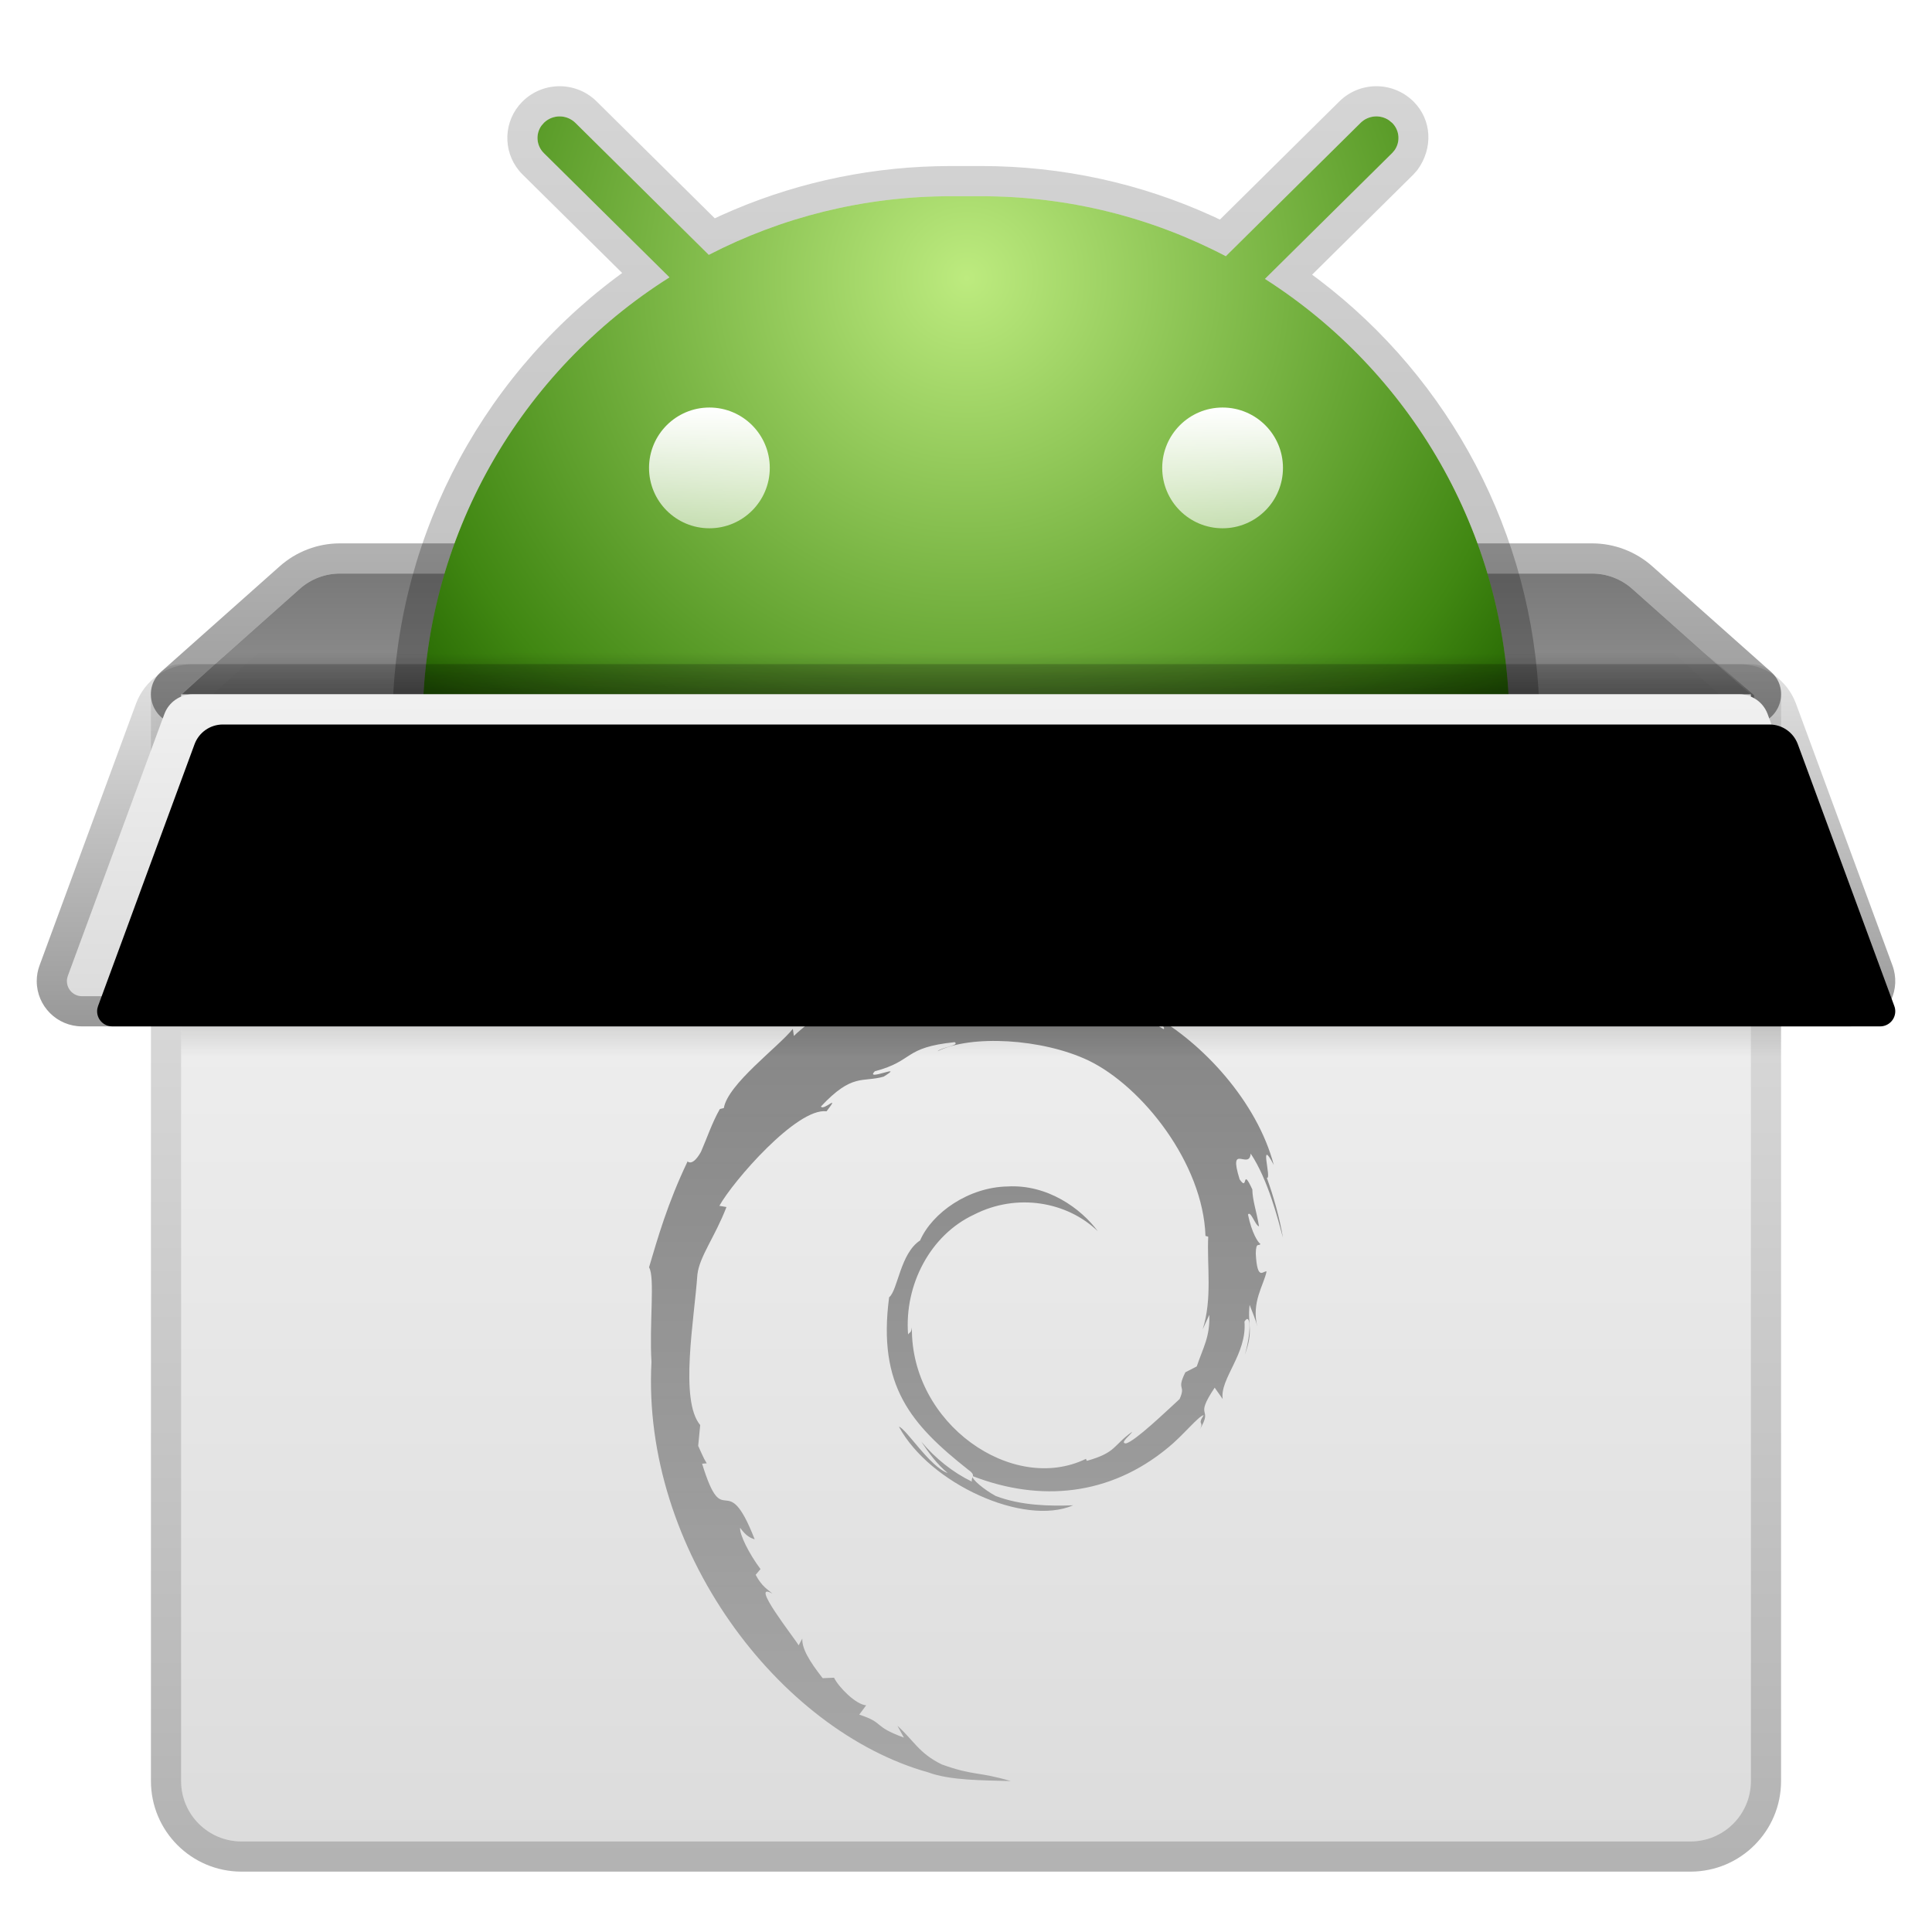 <svg xmlns="http://www.w3.org/2000/svg" xmlns:xlink="http://www.w3.org/1999/xlink" width="64" height="64" viewBox="0 0 64 64">
  <defs>
    <filter id="安卓容器-a" width="125.8%" height="126.7%" x="-12.9%" y="-13.3%" filterUnits="objectBoundingBox">
      <feOffset dy="1" in="SourceAlpha" result="shadowOffsetOuter1"/>
      <feGaussianBlur in="shadowOffsetOuter1" result="shadowBlurOuter1" stdDeviation="1.5"/>
      <feColorMatrix in="shadowBlurOuter1" result="shadowMatrixOuter1" values="0 0 0 0 0   0 0 0 0 0   0 0 0 0 0  0 0 0 0.2 0"/>
      <feMerge>
        <feMergeNode in="shadowMatrixOuter1"/>
        <feMergeNode in="SourceGraphic"/>
      </feMerge>
    </filter>
    <linearGradient id="安卓容器-b" x1="47.674%" x2="47.674%" y1="-11.89%" y2="207.666%">
      <stop offset="0%" stop-color="#767676"/>
      <stop offset="100%" stop-color="#A9A9A9"/>
    </linearGradient>
    <linearGradient id="安卓容器-c" x1="52.326%" x2="52.326%" y1="1.513%" y2="108.319%">
      <stop offset="0%" stop-opacity=".304"/>
      <stop offset="100%" stop-opacity=".399"/>
    </linearGradient>
    <radialGradient id="安卓容器-d" cx="50%" cy="20.15%" r="87.25%" fx="50%" fy="20.15%" gradientTransform="matrix(0 1 -.74 0 .65 -.298)">
      <stop offset="0%" stop-color="#BDEB7F"/>
      <stop offset="81.729%" stop-color="#408712"/>
      <stop offset="100%" stop-color="#236300"/>
    </radialGradient>
    <linearGradient id="安卓容器-e" x1="50%" x2="50%" y1="0%" y2="98.61%">
      <stop offset="0%" stop-opacity=".163"/>
      <stop offset="100%" stop-opacity=".289"/>
    </linearGradient>
    <linearGradient id="安卓容器-f" x1="50%" x2="50%" y1="100%" y2="-31.377%">
      <stop offset="0%" stop-opacity="0"/>
      <stop offset="100%" stop-opacity=".301"/>
    </linearGradient>
    <filter id="安卓容器-g" width="100%" height="100%" x="0%" y="0%" filterUnits="objectBoundingBox">
      <feGaussianBlur in="SourceGraphic"/>
    </filter>
    <linearGradient id="安卓容器-h" x1="50%" x2="50%" y1="0%" y2="190.452%">
      <stop offset="0%" stop-color="#FFF"/>
      <stop offset="100%" stop-color="#FFF" stop-opacity=".255"/>
    </linearGradient>
    <radialGradient id="安卓容器-i" cx="50%" cy="100%" r="5500%" fx="50%" fy="100%" gradientTransform="matrix(.009 0 0 1 .495 0)">
      <stop offset="0%" stop-color="#FFF"/>
      <stop offset="100%" stop-color="#FFF" stop-opacity="0"/>
    </radialGradient>
    <linearGradient id="安卓容器-j" x1="50%" x2="50%" y1="0%" y2="50%">
      <stop offset="0%" stop-opacity="0"/>
      <stop offset="100%" stop-opacity=".301"/>
    </linearGradient>
    <filter id="安卓容器-k" width="100%" height="100%" x="0%" y="0%" filterUnits="objectBoundingBox">
      <feGaussianBlur in="SourceGraphic"/>
    </filter>
    <linearGradient id="安卓容器-l" x1="12.793%" x2="12.793%" y1="-14.386%" y2="100%">
      <stop offset="0%" stop-color="#F8F8F8"/>
      <stop offset="100%" stop-color="#DCDCDC"/>
    </linearGradient>
    <linearGradient id="安卓容器-m" x1="59.071%" x2="59.071%" y1="100%" y2="0%">
      <stop offset="0%" stop-opacity=".3"/>
      <stop offset="100%" stop-opacity=".095"/>
    </linearGradient>
    <linearGradient id="安卓容器-n" x1="50%" x2="50%" y1="0%" y2="50%">
      <stop offset=".079%" stop-color="#6C6C6C" stop-opacity=".369"/>
      <stop offset="100%" stop-color="#6B6B69" stop-opacity="0"/>
    </linearGradient>
    <filter id="安卓容器-o" width="100%" height="100%" x="0%" y="0%" filterUnits="objectBoundingBox">
      <feGaussianBlur in="SourceGraphic"/>
    </filter>
    <linearGradient id="安卓容器-p" x1="50%" x2="50%" y1="-11.919%" y2="100%">
      <stop offset="0%" stop-opacity=".678"/>
      <stop offset="100%" stop-opacity=".35"/>
    </linearGradient>
    <linearGradient id="安卓容器-q" x1="22.658%" x2="22.658%" y1="-36.328%" y2="100%">
      <stop offset="0%" stop-color="#F8F8F8"/>
      <stop offset="100%" stop-color="#DCDCDC"/>
    </linearGradient>
    <path id="安卓容器-r" d="M5.382,20.144 L56.618,20.144 C57.037,20.144 57.411,20.405 57.556,20.799 L60.752,29.471 C60.848,29.731 60.715,30.018 60.456,30.113 C60.4,30.134 60.342,30.144 60.283,30.144 L1.717,30.144 C1.441,30.144 1.217,29.92 1.217,29.644 C1.217,29.585 1.228,29.527 1.248,29.471 L4.444,20.799 C4.589,20.405 4.963,20.144 5.382,20.144 Z"/>
    <filter id="安卓容器-s" width="100.9%" height="110%" x="-.5%" y="-5%" filterUnits="objectBoundingBox">
      <feOffset dx="1" dy="1" in="SourceAlpha" result="shadowOffsetInner1"/>
      <feComposite in="shadowOffsetInner1" in2="SourceAlpha" k2="-1" k3="1" operator="arithmetic" result="shadowInnerInner1"/>
      <feColorMatrix in="shadowInnerInner1" values="0 0 0 0 1   0 0 0 0 1   0 0 0 0 1  0 0 0 1 0"/>
    </filter>
    <linearGradient id="安卓容器-t" x1="54.661%" x2="54.661%" y1="100%" y2="-9.128%">
      <stop offset="0%" stop-opacity=".403"/>
      <stop offset="100%" stop-opacity=".087"/>
    </linearGradient>
  </defs>
  <g fill="none" fill-rule="evenodd" filter="url(#安卓容器-a)" transform="translate(1 1.856)">
    <path fill="url(#安卓容器-b)" fill-rule="nonzero" d="M10.26,16.144 L51.74,16.144 C52.229,16.144 52.702,16.324 53.068,16.649 L57,20.144 L57,20.144 L53.144,20.144 L5,20.144 L8.932,16.649 C9.298,16.324 9.771,16.144 10.26,16.144 Z"/>
    <path fill="url(#安卓容器-c)" fill-rule="nonzero" d="M51.74,15.144 L10.26,15.144 C9.526,15.144 8.816,15.414 8.267,15.902 L4.336,19.397 C3.648,20.008 4.08,21.144 5,21.144 L57,21.144 C57.92,21.144 58.352,20.008 57.664,19.397 L53.733,15.902 C53.184,15.414 52.474,15.144 51.74,15.144 Z M51.74,16.144 C52.229,16.144 52.702,16.324 53.068,16.649 L57,20.144 L5,20.144 L8.932,16.649 C9.298,16.324 9.771,16.144 10.26,16.144 L51.74,16.144 Z"/>
    <g transform="translate(5.5)">
      <path fill="url(#安卓容器-d)" d="M38.57,1.215 C38.828,0.96 39.226,0.931 39.516,1.131 L39.615,1.213 L39.615,1.213 L39.623,1.22 C39.868,1.468 39.891,1.854 39.692,2.127 L39.617,2.214 L35.403,6.383 C40.185,9.435 43.385,14.748 43.497,20.816 L43.5,21.144 L43.5,27.644 L7.5,27.644 L7.5,21.144 C7.5,14.906 10.764,9.43 15.677,6.332 L11.514,2.214 C11.266,1.968 11.239,1.583 11.435,1.308 L11.524,1.206 L11.524,1.206 C11.816,0.928 12.275,0.932 12.562,1.215 L16.98,5.586 C19.383,4.345 22.109,3.644 25,3.644 L26,3.644 C28.926,3.644 31.683,4.362 34.107,5.631 L38.57,1.215 Z"/>
      <path fill="url(#安卓容器-e)" fill-rule="nonzero" d="M33.911,4.418 L33.686,4.312 C31.297,3.219 28.689,2.644 26,2.644 L25,2.644 L24.503,2.651 C22.021,2.716 19.616,3.272 17.398,4.274 L17.178,4.376 L13.265,0.505 C12.594,-0.159 11.517,-0.169 10.834,0.482 L10.798,0.517 L10.688,0.639 C10.14,1.311 10.182,2.302 10.811,2.925 L14.11,6.187 L13.903,6.341 C9.299,9.794 6.5,15.23 6.5,21.144 L6.5,28.644 L44.5,28.644 L44.5,21.144 L44.497,20.806 L44.486,20.415 C44.266,14.821 41.549,9.726 37.197,6.416 L36.965,6.243 L40.321,2.925 L40.45,2.779 C40.989,2.044 40.923,1.112 40.334,0.517 L40.298,0.482 C39.615,-0.169 38.537,-0.159 37.866,0.505 L33.911,4.418 Z M39.608,1.206 L39.623,1.22 C39.868,1.468 39.891,1.854 39.692,2.127 L39.617,2.214 L35.403,6.383 C40.185,9.435 43.385,14.748 43.497,20.816 L43.5,21.144 L43.5,27.644 L7.5,27.644 L7.5,21.144 C7.5,14.906 10.764,9.43 15.677,6.332 L11.514,2.214 C11.266,1.968 11.239,1.583 11.435,1.308 L11.524,1.206 C11.816,0.928 12.275,0.932 12.562,1.215 L16.98,5.586 C19.383,4.345 22.109,3.644 25,3.644 L26,3.644 C28.926,3.644 31.683,4.362 34.107,5.631 L38.57,1.215 C38.856,0.932 39.316,0.928 39.608,1.206 Z"/>
      <polygon fill="url(#安卓容器-f)" points="0 18.649 51 18.649 48.804 20.643 2.197 20.644" filter="url(#安卓容器-g)" opacity=".388" transform="matrix(1 0 0 -1 0 39.294)"/>
      <circle cx="17" cy="12.644" r="2" fill="url(#安卓容器-h)"/>
      <circle cx="34" cy="12.644" r="2" fill="url(#安卓容器-h)"/>
    </g>
    <rect width="55" height="1" x="3" y="20.644" fill="url(#安卓容器-i)" fill-rule="nonzero" opacity=".4"/>
    <polygon fill="url(#安卓容器-j)" points="6.53 18.771 55.478 18.771 57.105 20.174 57.105 21.644 5 21.644 5.027 20.148" filter="url(#安卓容器-k)"/>
    <path fill="url(#安卓容器-l)" fill-rule="nonzero" d="M5,20.144 L57,20.144 L57,56.144 C57,57.249 56.105,58.144 55,58.144 L7,58.144 C5.895,58.144 5,57.249 5,56.144 L5,20.144 L5,20.144 Z"/>
    <path fill="url(#安卓容器-m)" fill-rule="nonzero" d="M57,19.144 L5,19.144 C4.448,19.144 4,19.592 4,20.144 L4,56.144 C4,57.801 5.343,59.144 7,59.144 L55,59.144 C56.657,59.144 58,57.801 58,56.144 L58,20.144 C58,19.592 57.552,19.144 57,19.144 Z M57,20.144 L57,56.144 C57,57.249 56.105,58.144 55,58.144 L7,58.144 C5.895,58.144 5,57.249 5,56.144 L5,20.144 L57,20.144 Z"/>
    <polygon fill="url(#安卓容器-n)" points="5 30.144 58 30.144 58 34.144 5 34.144" filter="url(#安卓容器-o)"/>
    <path fill="url(#安卓容器-p)" d="M39.06,40.7 L38.84,41.18 C39.165,40.168 38.978,39.065 39.024,38.111 L38.933,38.086 C38.854,35.688 36.846,33.139 35.061,32.276 C33.52,31.542 31.15,31.416 30.055,31.969 C30.206,31.831 30.806,31.774 30.625,31.667 C28.911,31.843 29.294,32.285 27.98,32.631 C27.619,32.991 29.032,32.343 28.272,32.809 C27.567,33.01 27.238,32.682 26.194,33.799 C26.287,33.954 26.857,33.34 26.381,33.957 C25.399,33.831 23.28,36.277 22.83,37.088 L23.065,37.129 C22.679,38.129 22.17,38.767 22.102,39.366 C22.001,40.839 21.503,43.526 22.195,44.351 L22.128,45.04 C22.222,45.236 22.294,45.434 22.412,45.619 L22.258,45.631 C22.986,48.002 23.04,45.675 24,48.137 C23.861,48.089 23.72,48.036 23.517,47.753 C23.493,47.969 23.813,48.617 24.193,49.122 L24.032,49.312 C24.243,49.71 24.439,49.797 24.586,49.935 C23.795,49.489 25.319,51.404 25.456,51.648 L25.578,51.424 C25.56,51.746 25.801,52.161 26.252,52.736 L26.628,52.72 C26.783,53.037 27.349,53.608 27.693,53.635 L27.464,53.943 C28.327,54.225 27.883,54.317 28.943,54.704 L28.729,54.314 C29.27,54.798 29.437,55.222 30.2,55.594 C31.257,55.975 31.398,55.823 32.483,56.144 C31.563,56.118 30.481,56.127 29.754,55.858 C24.79,54.47 20.25,48.455 20.581,42.26 C20.505,41.006 20.702,39.439 20.5,39.127 C20.783,38.172 21.112,37.009 21.774,35.624 C21.726,35.531 21.883,35.895 22.219,35.303 C22.422,34.841 22.589,34.331 22.846,33.882 L22.978,33.85 C23.11,33.056 24.77,31.839 25.264,31.227 L25.298,31.461 C26.376,30.417 28.298,29.717 29.379,29.218 C29.095,29.543 30.016,29.186 30.679,29.144 C30.47,29.265 30.262,29.359 30.066,29.501 C30.862,29.305 30.824,29.582 31.637,29.471 C31.351,29.513 31.005,29.631 31.06,29.675 C31.969,29.784 32.108,29.385 32.949,29.674 L32.896,29.418 C34.064,29.853 34.309,29.779 35.579,30.475 C36.024,30.498 36.069,30.191 36.742,30.474 C36.861,30.689 36.715,30.729 37.543,31.237 C37.634,31.199 37.378,30.958 37.175,30.766 C38.837,31.684 40.644,33.641 41.196,35.735 C40.679,34.753 41.142,36.237 40.965,36.159 C41.195,36.8 41.383,37.462 41.5,38.146 C41.347,37.585 41.014,36.231 40.431,35.358 C40.383,35.922 39.678,34.969 40.064,36.21 C40.357,36.649 40.123,35.764 40.485,36.545 C40.491,36.916 40.628,37.285 40.707,37.768 C40.584,37.748 40.431,37.234 40.341,37.377 C40.466,37.985 40.672,38.303 40.751,38.349 C40.711,38.451 40.606,38.254 40.599,38.668 C40.647,39.62 40.857,39.219 40.957,39.264 C40.856,39.733 40.45,40.284 40.651,41.091 C40.593,40.846 40.48,40.6 40.395,40.369 C40.316,41.058 40.543,41.192 40.235,42.026 C40.457,41.274 40.433,40.595 40.224,40.922 C40.316,41.991 39.404,42.812 39.503,43.489 L39.238,43.112 C38.521,44.186 39.221,43.704 38.733,44.518 C38.913,44.198 38.639,44.386 38.873,44.024 C38.718,44.033 38.182,44.705 37.691,45.1 C35.762,46.696 33.46,46.905 31.231,46.046 C31.144,46.119 31.628,46.511 31.986,46.701 C32.835,47.025 33.795,47.038 34.551,47.009 C32.917,47.715 29.798,46.293 28.778,44.405 C29.008,44.457 29.799,45.732 30.392,45.939 C30.042,45.649 29.771,45.281 29.52,44.902 C29.993,45.463 30.567,45.921 31.195,46.225 C31.155,46.067 31.368,46.036 31.072,45.829 C29.182,44.333 28.065,43.062 28.453,40.118 C28.741,39.894 28.818,38.666 29.479,38.236 C29.882,37.316 31.09,36.469 32.38,36.447 C33.697,36.373 34.809,37.174 35.367,37.93 C34.351,36.95 32.687,36.653 31.267,37.379 C29.816,38.054 28.955,39.705 29.081,41.349 C29.134,41.267 29.182,41.318 29.208,41.115 C29.164,44.31 32.542,46.653 34.974,45.47 L35.002,45.537 C35.989,45.259 35.862,45.03 36.506,44.572 C36.456,44.68 36.072,44.954 36.301,44.959 C36.615,44.873 37.594,43.931 38.076,43.489 C38.297,42.996 37.958,43.222 38.267,42.603 L38.644,42.409 C38.854,41.783 39.086,41.429 39.06,40.7 Z" opacity=".696"/>
    <g fill-rule="nonzero">
      <use fill="url(#安卓容器-q)" xlink:href="#安卓容器-r"/>
      <use fill="#000" filter="url(#安卓容器-s)" xlink:href="#安卓容器-r"/>
    </g>
    <path fill="url(#安卓容器-t)" fill-rule="nonzero" d="M56.618,19.144 L5.382,19.144 C4.544,19.144 3.795,19.667 3.506,20.453 L0.31,29.126 C0.248,29.292 0.217,29.467 0.217,29.644 C0.217,30.473 0.889,31.144 1.717,31.144 L60.283,31.144 C60.46,31.144 60.635,31.113 60.802,31.052 C61.579,30.765 61.977,29.903 61.69,29.126 L58.494,20.453 C58.205,19.667 57.456,19.144 56.618,19.144 Z M56.618,20.144 C57.037,20.144 57.411,20.405 57.556,20.799 L60.752,29.471 C60.848,29.731 60.715,30.018 60.456,30.113 C60.4,30.134 60.342,30.144 60.283,30.144 L1.717,30.144 C1.441,30.144 1.217,29.92 1.217,29.644 C1.217,29.585 1.228,29.527 1.248,29.471 L4.444,20.799 C4.589,20.405 4.963,20.144 5.382,20.144 L56.618,20.144 Z"/>
  </g>
</svg>
